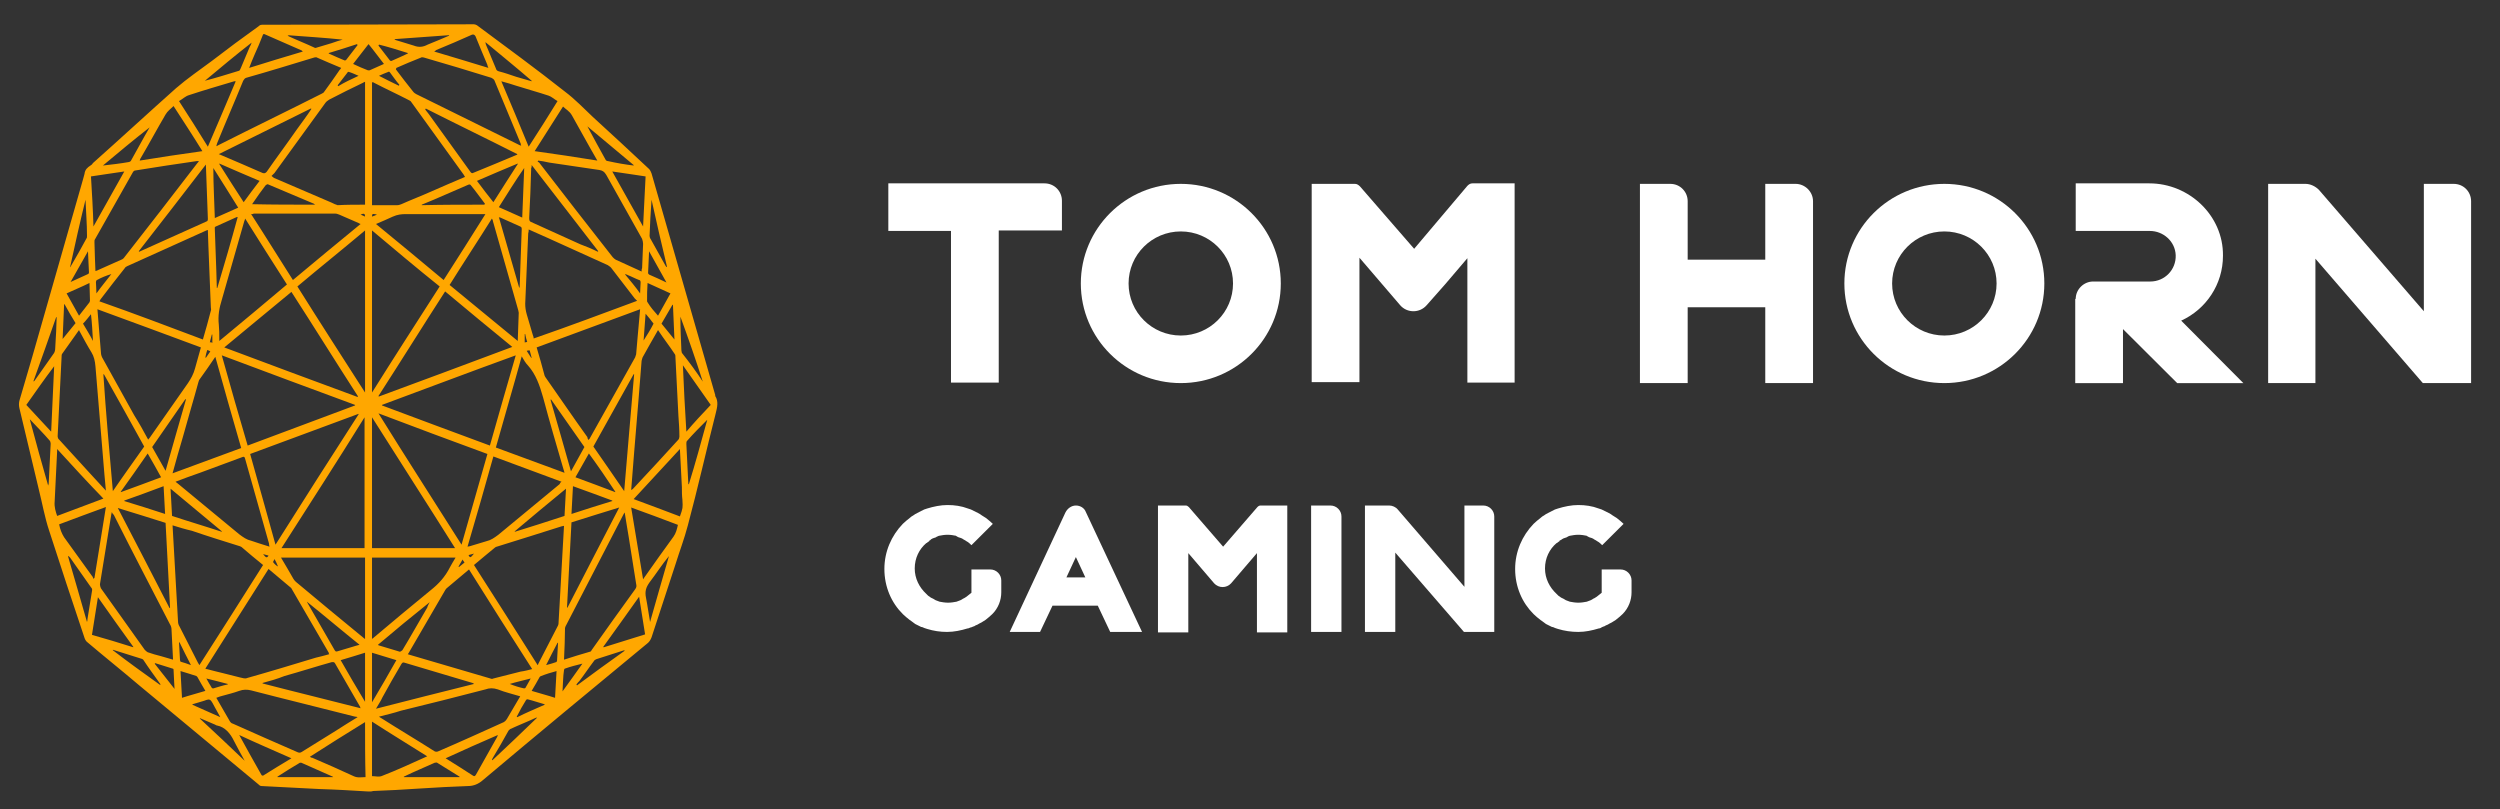<svg width="139" height="45" viewBox="0 0 139 45" fill="none" xmlns="http://www.w3.org/2000/svg">
<rect x="0" y="0" width="139" height="45" fill="#333333" stroke="none"/>
<path d="M20.49 44.007C19.577 43.952 18.665 43.897 17.752 43.87C16.674 43.814 15.623 43.759 14.544 43.704C14.461 43.704 14.406 43.649 14.35 43.594C12.138 41.748 9.925 39.929 7.713 38.083C6.773 37.283 5.805 36.512 4.864 35.713C4.781 35.658 4.726 35.547 4.698 35.465C4.035 33.481 3.371 31.497 2.735 29.512C2.486 28.768 2.348 27.969 2.154 27.198C1.794 25.682 1.435 24.194 1.075 22.678C1.048 22.541 1.048 22.43 1.075 22.293C1.324 21.466 1.546 20.667 1.794 19.84C2.735 16.533 3.675 13.254 4.615 9.975C4.643 9.865 4.671 9.782 4.698 9.672C4.726 9.424 4.864 9.313 5.03 9.203C5.086 9.176 5.141 9.121 5.169 9.065C6.717 7.688 8.238 6.282 9.787 4.904C10.423 4.353 11.115 3.885 11.778 3.389C12.636 2.727 13.493 2.094 14.378 1.46C14.433 1.405 14.489 1.377 14.572 1.377C18.499 1.377 22.426 1.35 26.353 1.35C26.409 1.35 26.464 1.377 26.519 1.405C28.151 2.617 29.81 3.83 31.414 5.097C31.967 5.511 32.465 6.034 32.963 6.503C34.014 7.467 35.065 8.432 36.088 9.396C36.144 9.451 36.199 9.561 36.226 9.644C37.416 13.75 38.577 17.856 39.766 21.962C39.766 21.989 39.766 21.989 39.766 22.017C39.96 22.32 39.877 22.651 39.794 22.982C39.269 25.048 38.798 27.143 38.245 29.209C38.052 29.953 37.775 30.67 37.554 31.386C37.111 32.737 36.669 34.087 36.226 35.437C36.171 35.575 36.116 35.658 36.033 35.74C32.963 38.276 29.893 40.811 26.851 43.373C26.602 43.594 26.326 43.704 26.021 43.704C25.136 43.732 24.224 43.787 23.339 43.842C22.481 43.897 21.596 43.952 20.739 43.98C20.684 44.007 20.601 44.007 20.49 44.007ZM26.353 31.414C27.542 33.26 28.704 35.106 29.893 36.98C29.921 36.953 29.921 36.953 29.921 36.925C30.28 36.209 30.668 35.492 31.027 34.776C31.055 34.721 31.055 34.666 31.055 34.638C31.082 34.307 31.082 34.004 31.11 33.673C31.165 32.681 31.221 31.689 31.276 30.697C31.304 30.229 31.331 29.733 31.359 29.237C31.304 29.237 31.276 29.265 31.221 29.265C30.032 29.65 28.842 30.009 27.625 30.394C27.598 30.394 27.542 30.422 27.515 30.449C27.155 30.753 26.768 31.056 26.353 31.414ZM9.594 29.209C9.621 29.705 9.649 30.174 9.677 30.67C9.759 31.965 9.815 33.26 9.898 34.555C9.898 34.638 9.925 34.748 9.981 34.831C10.313 35.492 10.672 36.181 11.004 36.843C11.032 36.898 11.059 36.925 11.087 36.98C12.276 35.134 13.438 33.288 14.627 31.414C14.212 31.083 13.825 30.753 13.438 30.422C13.41 30.394 13.382 30.394 13.327 30.367C12.442 30.091 11.557 29.816 10.672 29.512C10.313 29.43 9.953 29.32 9.594 29.209ZM8.238 24.442C8.294 24.387 8.321 24.332 8.349 24.304C9.04 23.312 9.759 22.293 10.451 21.301C10.617 21.053 10.755 20.805 10.838 20.502C10.949 20.116 11.059 19.73 11.17 19.317C9.262 18.6 7.353 17.911 5.417 17.195C5.473 18.021 5.556 18.793 5.611 19.592C5.611 19.73 5.666 19.868 5.722 19.95C6.302 20.997 6.883 22.045 7.464 23.092C7.741 23.533 7.989 23.974 8.238 24.442ZM32.714 24.47C32.742 24.415 32.742 24.415 32.769 24.415C33.627 22.899 34.456 21.383 35.314 19.868C35.341 19.813 35.341 19.757 35.369 19.702C35.397 19.372 35.424 19.069 35.452 18.738C35.507 18.242 35.535 17.718 35.59 17.195C33.654 17.911 31.774 18.6 29.838 19.317C30.004 19.868 30.142 20.364 30.28 20.887C30.308 20.942 30.336 20.997 30.363 21.025C31.138 22.127 31.884 23.23 32.659 24.304C32.659 24.359 32.687 24.415 32.714 24.47ZM29.589 37.201C28.4 35.355 27.238 33.508 26.077 31.662C25.662 32.02 25.247 32.351 24.832 32.709C24.804 32.737 24.777 32.764 24.749 32.819C24.085 33.977 23.394 35.134 22.73 36.291C22.703 36.319 22.703 36.346 22.675 36.374C22.703 36.374 22.73 36.402 22.758 36.402C24.251 36.843 25.772 37.283 27.266 37.724C27.321 37.752 27.377 37.752 27.432 37.724C27.93 37.587 28.455 37.476 28.953 37.339C29.174 37.311 29.368 37.256 29.589 37.201ZM18.305 36.374C18.278 36.346 18.278 36.319 18.278 36.291C17.586 35.106 16.922 33.949 16.231 32.764C16.203 32.737 16.203 32.681 16.176 32.681C15.761 32.323 15.346 31.993 14.931 31.634C13.77 33.481 12.58 35.327 11.419 37.173C11.447 37.201 11.474 37.201 11.502 37.201C12.11 37.366 12.746 37.504 13.355 37.669C13.493 37.697 13.631 37.752 13.742 37.697C15.014 37.339 16.286 36.953 17.558 36.567C17.78 36.512 18.029 36.457 18.305 36.374ZM25.855 9.837C25.828 9.782 25.8 9.754 25.772 9.699C24.804 8.349 23.837 7.026 22.869 5.676C22.841 5.621 22.785 5.593 22.73 5.566C22.094 5.235 21.43 4.932 20.794 4.601C20.767 4.574 20.739 4.574 20.684 4.574C20.684 6.861 20.684 9.121 20.684 11.408C20.739 11.408 20.767 11.408 20.822 11.408C21.237 11.408 21.679 11.408 22.094 11.408C22.177 11.408 22.232 11.38 22.315 11.353C22.869 11.105 23.449 10.884 24.002 10.636C24.611 10.361 25.219 10.113 25.855 9.837ZM20.297 11.38C20.297 9.093 20.297 6.833 20.297 4.546C20.241 4.574 20.213 4.574 20.186 4.601C19.55 4.904 18.941 5.208 18.305 5.538C18.222 5.593 18.139 5.648 18.084 5.731C17.144 7.026 16.203 8.321 15.263 9.617C15.208 9.672 15.152 9.727 15.097 9.782C15.18 9.865 15.208 9.865 15.235 9.892C16.314 10.361 17.365 10.802 18.444 11.27C18.554 11.325 18.665 11.38 18.775 11.408C19.273 11.38 19.771 11.38 20.297 11.38ZM35.424 16.726C35.369 16.671 35.341 16.643 35.286 16.588C34.871 16.037 34.429 15.486 34.014 14.935C33.959 14.852 33.876 14.797 33.793 14.742C32.687 14.246 31.552 13.723 30.446 13.226C30.087 13.061 29.755 12.923 29.395 12.758C29.395 12.841 29.395 12.896 29.368 12.979C29.312 14.274 29.257 15.596 29.202 16.892C29.202 17.084 29.229 17.277 29.285 17.47C29.395 17.856 29.506 18.214 29.617 18.6C29.644 18.683 29.672 18.738 29.672 18.82C31.58 18.159 33.489 17.443 35.424 16.726ZM11.281 18.876C11.447 18.325 11.585 17.801 11.723 17.277C11.751 17.222 11.723 17.14 11.723 17.084C11.668 15.927 11.64 14.797 11.585 13.64C11.585 13.364 11.557 13.089 11.557 12.786C11.53 12.786 11.502 12.813 11.474 12.813C10.008 13.475 8.543 14.136 7.077 14.797C7.022 14.825 6.966 14.852 6.939 14.908C6.496 15.459 6.054 16.037 5.611 16.616C5.583 16.643 5.556 16.699 5.528 16.754C7.492 17.443 9.372 18.159 11.281 18.876ZM20.684 23.202C20.684 25.655 20.684 28.052 20.684 30.477C22.232 30.477 23.753 30.477 25.302 30.477C23.781 28.052 22.232 25.655 20.684 23.202ZM15.65 30.477C17.199 30.477 18.748 30.477 20.269 30.477C20.269 28.052 20.269 25.655 20.269 23.202C18.748 25.655 17.199 28.052 15.65 30.477ZM20.684 12.813C20.684 15.817 20.684 18.793 20.684 21.824C21.928 19.84 23.173 17.911 24.445 15.927C23.173 14.908 21.928 13.86 20.684 12.813ZM20.297 21.824C20.297 18.793 20.297 15.817 20.297 12.813C19.052 13.86 17.78 14.88 16.535 15.927C17.78 17.911 19.024 19.84 20.297 21.824ZM25.662 30.284C26.132 28.603 26.63 26.922 27.1 25.241C25.081 24.497 23.062 23.753 21.043 22.982C22.564 25.434 24.113 27.831 25.662 30.284ZM15.318 30.284C16.867 27.831 18.388 25.434 19.937 23.037V23.009C17.918 23.753 15.927 24.497 13.908 25.241C14.378 26.922 14.848 28.576 15.318 30.284ZM12.47 19.317C14.959 20.253 17.42 21.163 19.882 22.072C19.882 22.072 19.882 22.045 19.909 22.045C18.665 20.116 17.448 18.159 16.203 16.23C14.959 17.25 13.742 18.269 12.47 19.317ZM24.749 16.203C23.505 18.132 22.288 20.088 21.043 22.017C21.043 22.017 21.043 22.045 21.071 22.045C23.532 21.135 25.994 20.226 28.483 19.289C27.238 18.269 25.994 17.25 24.749 16.203ZM19.743 22.541V22.513C17.282 21.604 14.821 20.694 12.332 19.757C12.802 21.438 13.272 23.092 13.77 24.773C15.761 24.029 17.752 23.285 19.743 22.541ZM21.237 22.513V22.541C23.228 23.285 25.219 24.029 27.238 24.773C27.708 23.119 28.178 21.466 28.676 19.757C26.16 20.667 23.698 21.604 21.237 22.513ZM36.586 18.352C36.282 18.876 36.005 19.372 35.729 19.868C35.701 19.923 35.701 19.978 35.673 20.061C35.618 20.75 35.563 21.466 35.507 22.155C35.424 23.147 35.341 24.166 35.258 25.159C35.203 25.848 35.148 26.536 35.093 27.253C35.12 27.225 35.148 27.198 35.175 27.198C36.033 26.288 36.89 25.351 37.72 24.442C37.748 24.415 37.775 24.332 37.775 24.277C37.775 23.891 37.748 23.505 37.72 23.119C37.665 22.045 37.609 20.942 37.554 19.868C37.554 19.813 37.554 19.73 37.526 19.702C37.222 19.234 36.89 18.82 36.586 18.352ZM5.888 27.28C5.86 26.95 5.832 26.647 5.805 26.371C5.639 24.359 5.473 22.375 5.307 20.364C5.279 20.061 5.224 19.813 5.086 19.592C4.864 19.234 4.643 18.82 4.449 18.462C4.422 18.435 4.422 18.407 4.394 18.352C4.09 18.793 3.758 19.234 3.454 19.675C3.426 19.702 3.426 19.785 3.426 19.813C3.343 21.301 3.288 22.761 3.205 24.249C3.205 24.304 3.233 24.415 3.288 24.442C3.841 25.048 4.422 25.682 4.975 26.288C5.279 26.619 5.583 26.95 5.888 27.28ZM31.359 36.677C31.857 36.512 32.327 36.374 32.797 36.236C32.852 36.236 32.88 36.181 32.908 36.126C33.71 34.996 34.512 33.866 35.314 32.764C35.397 32.654 35.397 32.571 35.369 32.461C35.231 31.607 35.093 30.725 34.954 29.843C34.871 29.402 34.816 28.961 34.733 28.493C34.705 28.52 34.705 28.548 34.678 28.576C33.599 30.642 32.548 32.709 31.47 34.776C31.442 34.803 31.442 34.858 31.414 34.914C31.414 35.465 31.387 36.043 31.359 36.677ZM6.219 28.465C6.219 28.52 6.192 28.548 6.192 28.576C5.971 29.871 5.777 31.194 5.556 32.489C5.556 32.544 5.583 32.654 5.611 32.709C6.413 33.839 7.215 34.969 8.045 36.126C8.1 36.181 8.155 36.236 8.211 36.264C8.46 36.346 8.709 36.429 8.957 36.484C9.179 36.539 9.4 36.622 9.621 36.677C9.594 36.099 9.566 35.575 9.538 35.024C9.538 34.914 9.511 34.803 9.455 34.721C8.404 32.681 7.353 30.67 6.33 28.631C6.275 28.576 6.247 28.548 6.219 28.465ZM29.921 8.928C29.921 8.955 29.893 8.955 29.893 8.983C29.921 9.01 29.948 9.01 29.976 9.038C31.331 10.802 32.687 12.538 34.069 14.301C34.125 14.356 34.18 14.412 34.235 14.439C34.678 14.632 35.12 14.852 35.563 15.045C35.59 15.073 35.646 15.073 35.673 15.1C35.673 15.018 35.673 14.963 35.701 14.908C35.729 14.467 35.729 13.998 35.756 13.557C35.756 13.475 35.729 13.364 35.701 13.282C35.037 12.097 34.373 10.912 33.71 9.727C33.599 9.534 33.489 9.479 33.322 9.451C32.382 9.313 31.47 9.176 30.529 9.038C30.308 8.983 30.114 8.955 29.921 8.928ZM5.307 15.073C5.362 15.045 5.417 15.045 5.445 15.018C5.888 14.825 6.302 14.632 6.745 14.439C6.828 14.412 6.883 14.356 6.939 14.274C8.294 12.538 9.649 10.802 10.976 9.065C11.004 9.038 11.032 9.01 11.059 8.955C11.004 8.955 10.976 8.955 10.949 8.955C9.815 9.121 8.681 9.286 7.519 9.479C7.464 9.479 7.409 9.534 7.381 9.589C6.69 10.829 5.971 12.069 5.279 13.309C5.252 13.337 5.252 13.392 5.252 13.475C5.252 13.778 5.279 14.081 5.279 14.384C5.279 14.604 5.307 14.825 5.307 15.073ZM22.039 3.775C22.039 3.802 22.011 3.83 22.011 3.857C22.315 4.271 22.647 4.684 22.951 5.07C23.007 5.152 23.09 5.208 23.145 5.235C25.053 6.172 26.934 7.109 28.842 8.046C28.87 8.073 28.925 8.073 28.98 8.101C28.953 8.046 28.953 8.018 28.953 7.991C28.455 6.806 27.985 5.648 27.487 4.464C27.459 4.408 27.377 4.353 27.321 4.326C26.077 3.94 24.804 3.554 23.56 3.196C23.505 3.196 23.449 3.168 23.422 3.196C22.924 3.389 22.481 3.582 22.039 3.775ZM12.027 8.129C12.083 8.101 12.11 8.101 12.138 8.073C14.046 7.109 15.982 6.172 17.89 5.208C17.946 5.18 18.001 5.152 18.029 5.097C18.305 4.712 18.61 4.298 18.886 3.885C18.914 3.857 18.941 3.83 18.969 3.775C18.499 3.582 18.056 3.389 17.614 3.196C17.586 3.168 17.531 3.196 17.476 3.196C16.203 3.582 14.959 3.967 13.687 4.326C13.604 4.353 13.576 4.408 13.521 4.491C13.051 5.648 12.553 6.778 12.083 7.936C12.055 7.991 12.055 8.046 12.027 8.129ZM21.071 39.846C21.126 39.874 21.126 39.901 21.154 39.901C22.149 40.535 23.173 41.141 24.168 41.775C24.224 41.803 24.307 41.803 24.362 41.775C25.579 41.252 26.796 40.7 28.013 40.149C28.068 40.122 28.123 40.067 28.178 39.984C28.4 39.598 28.621 39.24 28.842 38.854C28.87 38.799 28.898 38.772 28.925 38.716C28.483 38.579 28.096 38.496 27.681 38.331C27.432 38.248 27.21 38.248 26.989 38.331C25.413 38.744 23.864 39.13 22.288 39.516C21.873 39.653 21.486 39.736 21.071 39.846ZM19.882 39.874C19.826 39.846 19.799 39.846 19.743 39.846C17.807 39.35 15.871 38.882 13.963 38.386C13.742 38.331 13.521 38.331 13.3 38.413C12.995 38.523 12.663 38.606 12.359 38.689C12.248 38.716 12.166 38.744 12.027 38.799C12.276 39.24 12.525 39.653 12.774 40.094C12.802 40.149 12.885 40.232 12.94 40.232C14.157 40.783 15.374 41.307 16.563 41.83C16.646 41.858 16.701 41.858 16.784 41.803C17.42 41.417 18.056 41.004 18.692 40.618C19.08 40.37 19.467 40.122 19.882 39.874ZM13.631 12.152C13.604 12.235 13.604 12.262 13.576 12.317C13.161 13.778 12.746 15.238 12.332 16.671C12.193 17.112 12.11 17.553 12.166 18.049C12.193 18.325 12.193 18.573 12.193 18.848C12.193 18.876 12.193 18.903 12.193 18.958C13.465 17.911 14.71 16.864 15.954 15.817C15.18 14.604 14.406 13.392 13.631 12.152ZM28.787 18.958C28.815 18.407 28.815 17.884 28.842 17.388C28.842 17.332 28.815 17.305 28.815 17.25C28.344 15.596 27.874 13.943 27.404 12.29C27.404 12.235 27.377 12.207 27.349 12.152C26.574 13.392 25.772 14.604 24.998 15.844C26.243 16.864 27.515 17.911 28.787 18.958ZM27.57 24.883C28.842 25.351 30.114 25.82 31.387 26.288C31.359 26.206 31.359 26.151 31.331 26.096C30.944 24.773 30.557 23.45 30.197 22.1C30.004 21.411 29.783 20.805 29.368 20.336C29.229 20.198 29.119 20.006 29.008 19.813C28.538 21.521 28.04 23.202 27.57 24.883ZM9.594 26.316C10.866 25.848 12.138 25.379 13.41 24.91C12.912 23.202 12.442 21.521 11.972 19.84C11.668 20.281 11.391 20.694 11.087 21.108C11.059 21.135 11.059 21.19 11.032 21.245C10.755 22.265 10.451 23.257 10.174 24.277C9.981 24.938 9.787 25.599 9.594 26.316ZM31.221 26.784C29.948 26.316 28.704 25.848 27.432 25.379C26.962 27.06 26.491 28.713 25.994 30.394C26.049 30.394 26.077 30.367 26.132 30.367C26.436 30.284 26.74 30.174 27.045 30.091C27.294 30.036 27.487 29.898 27.708 29.733C28.842 28.796 29.976 27.859 31.11 26.922C31.138 26.867 31.165 26.812 31.221 26.784ZM9.759 26.784C9.815 26.84 9.87 26.867 9.898 26.895C11.032 27.831 12.166 28.768 13.3 29.705C13.521 29.871 13.714 30.009 13.963 30.064C14.129 30.119 14.295 30.174 14.461 30.229C14.627 30.284 14.793 30.339 14.986 30.394C14.959 30.312 14.959 30.284 14.959 30.229C14.516 28.658 14.074 27.087 13.631 25.517C13.604 25.407 13.576 25.379 13.493 25.407C12.691 25.71 11.917 25.985 11.115 26.288C10.617 26.454 10.202 26.619 9.759 26.784ZM20.684 31.001C20.684 32.516 20.684 34.004 20.684 35.52C20.739 35.492 20.767 35.465 20.794 35.437C21.845 34.555 22.924 33.646 23.975 32.792C24.39 32.461 24.749 32.075 25.026 31.524C25.109 31.359 25.219 31.194 25.33 31.001C23.781 31.001 22.232 31.001 20.684 31.001ZM15.623 31.001C15.871 31.414 16.093 31.8 16.314 32.185C16.342 32.241 16.397 32.296 16.452 32.351C17.697 33.398 18.941 34.418 20.213 35.465C20.241 35.492 20.269 35.52 20.297 35.52C20.297 34.004 20.297 32.516 20.297 31.001C18.748 31.001 17.199 31.001 15.623 31.001ZM24.666 15.569C25.441 14.356 26.215 13.144 26.989 11.904C26.906 11.904 26.851 11.904 26.823 11.904C25.413 11.904 23.975 11.904 22.564 11.904C22.315 11.904 22.094 11.931 21.845 12.042C21.541 12.179 21.237 12.317 20.905 12.455C22.177 13.502 23.422 14.522 24.666 15.569ZM13.963 11.904C14.765 13.144 15.512 14.356 16.286 15.569C17.531 14.522 18.775 13.502 20.048 12.455C19.992 12.427 19.965 12.427 19.937 12.4C19.577 12.235 19.218 12.097 18.858 11.931C18.775 11.904 18.72 11.876 18.637 11.876C17.144 11.876 15.623 11.876 14.101 11.876C14.074 11.904 14.046 11.904 13.963 11.904ZM34.705 27.308C34.899 25.103 35.065 22.954 35.258 20.805H35.231C34.484 22.155 33.737 23.478 32.991 24.828C33.544 25.627 34.125 26.454 34.705 27.308ZM6.275 27.308C6.856 26.454 7.436 25.655 8.017 24.828C7.27 23.478 6.524 22.127 5.777 20.805C5.777 20.805 5.749 20.805 5.749 20.832C5.888 22.954 6.081 25.103 6.275 27.308ZM6.551 28.245C7.519 30.119 8.487 31.965 9.428 33.811C9.428 33.811 9.455 33.811 9.455 33.784C9.372 32.213 9.289 30.642 9.206 29.072C8.321 28.796 7.464 28.52 6.551 28.245ZM31.525 33.784H31.552C32.493 31.938 33.461 30.091 34.429 28.217C33.516 28.493 32.659 28.768 31.774 29.044C31.691 30.642 31.608 32.213 31.525 33.784ZM11.447 9.148C10.202 10.774 8.957 12.372 7.713 13.971C7.741 13.998 7.768 13.998 7.796 13.971C9.013 13.419 10.257 12.868 11.474 12.317C11.557 12.29 11.557 12.235 11.557 12.152C11.53 11.408 11.502 10.636 11.474 9.892C11.474 9.644 11.447 9.396 11.447 9.148ZM33.24 13.998C33.24 13.998 33.24 13.971 33.267 13.971C32.023 12.372 30.806 10.774 29.561 9.176C29.561 9.258 29.561 9.313 29.534 9.341C29.506 10.278 29.478 11.187 29.423 12.124C29.423 12.262 29.451 12.317 29.534 12.345C30.446 12.758 31.359 13.171 32.272 13.585C32.576 13.695 32.908 13.833 33.24 13.998ZM17.31 6.062C17.31 6.062 17.31 6.034 17.282 6.034C15.595 6.861 13.908 7.715 12.166 8.569C12.995 8.928 13.797 9.258 14.599 9.617C14.682 9.644 14.738 9.644 14.821 9.561C15.374 8.762 15.954 7.991 16.508 7.192C16.784 6.806 17.061 6.448 17.31 6.062ZM28.759 8.597V8.569C27.072 7.715 25.358 6.888 23.671 6.034C23.671 6.062 23.643 6.062 23.643 6.089C23.698 6.172 23.781 6.255 23.837 6.337C24.611 7.412 25.385 8.487 26.16 9.561C26.187 9.617 26.27 9.644 26.298 9.617C27.128 9.286 27.957 8.928 28.759 8.597ZM20.905 39.405C22.758 38.937 24.555 38.468 26.353 38.028C26.326 38 26.298 37.972 26.27 37.972C24.998 37.587 23.753 37.228 22.481 36.843C22.398 36.815 22.371 36.843 22.315 36.925C21.956 37.532 21.596 38.165 21.264 38.772C21.181 38.964 21.043 39.157 20.905 39.405ZM14.599 37.972V38C16.397 38.468 18.222 38.909 20.048 39.378C20.02 39.323 20.02 39.295 20.02 39.295C19.55 38.496 19.107 37.697 18.637 36.898C18.582 36.788 18.526 36.815 18.444 36.815C17.558 37.063 16.701 37.339 15.816 37.587C15.401 37.752 15.014 37.862 14.599 37.972ZM13.106 4.519C13.078 4.519 13.051 4.519 13.023 4.519C12.193 4.767 11.336 5.015 10.506 5.29C10.313 5.345 10.147 5.511 9.953 5.621C10.506 6.475 11.032 7.302 11.557 8.156C12.083 6.944 12.58 5.759 13.106 4.519ZM27.874 4.519C28.4 5.759 28.898 6.944 29.395 8.156C29.948 7.302 30.474 6.475 30.999 5.621C30.806 5.511 30.668 5.373 30.502 5.318C29.921 5.125 29.312 4.96 28.704 4.767C28.455 4.684 28.178 4.601 27.874 4.519ZM35.093 28.217C35.314 29.54 35.535 30.863 35.756 32.213C35.812 32.13 35.839 32.075 35.867 32.048C36.392 31.304 36.918 30.56 37.443 29.843C37.582 29.65 37.637 29.43 37.692 29.182C36.807 28.851 35.95 28.52 35.093 28.217ZM5.196 32.185C5.224 32.158 5.224 32.158 5.252 32.13C5.473 30.835 5.666 29.512 5.888 28.19C5.003 28.52 4.145 28.824 3.288 29.154C3.343 29.43 3.426 29.65 3.564 29.871C4.09 30.587 4.588 31.304 5.113 32.02C5.169 32.075 5.169 32.13 5.196 32.185ZM37.803 24.966C36.946 25.903 36.088 26.812 35.231 27.749C36.116 28.08 36.946 28.383 37.803 28.713C37.969 28.245 37.969 28.245 37.941 27.776C37.913 27.556 37.913 27.308 37.913 27.087C37.886 26.371 37.831 25.682 37.803 24.966ZM3.177 24.966C3.177 25.021 3.177 25.048 3.177 25.076C3.122 26.013 3.094 26.95 3.039 27.887C3.011 28.19 3.094 28.438 3.177 28.686C4.035 28.355 4.892 28.052 5.749 27.721C4.864 26.812 4.035 25.903 3.177 24.966ZM33.212 8.928C32.714 8.073 32.272 7.247 31.802 6.42C31.663 6.172 31.47 6.089 31.304 5.924C30.778 6.751 30.253 7.577 29.727 8.404C30.889 8.569 32.05 8.735 33.212 8.928ZM11.253 8.404C10.727 7.55 10.202 6.751 9.649 5.896C9.483 6.062 9.317 6.172 9.206 6.365C8.736 7.164 8.294 7.991 7.824 8.79C7.796 8.817 7.796 8.845 7.768 8.928C8.93 8.735 10.091 8.569 11.253 8.404ZM23.753 42.051C22.703 41.389 21.707 40.783 20.684 40.122C20.684 41.141 20.684 42.161 20.684 43.153C20.877 43.153 21.043 43.208 21.209 43.153C22.067 42.822 22.896 42.437 23.753 42.051ZM20.297 40.149C19.273 40.783 18.25 41.417 17.227 42.078C17.282 42.106 17.31 42.133 17.365 42.133C18.139 42.464 18.886 42.795 19.66 43.153C19.882 43.263 20.103 43.208 20.324 43.208C20.297 42.189 20.297 41.169 20.297 40.149ZM39.517 22.513C38.992 21.769 38.494 21.053 37.969 20.309C38.024 21.549 38.079 22.761 38.162 24.001C38.605 23.478 39.047 23.009 39.517 22.513ZM3.011 20.364C2.486 21.053 1.988 21.769 1.463 22.513C1.933 23.009 2.375 23.505 2.845 24.001C2.901 22.761 2.956 21.549 3.011 20.364ZM5.196 12.593C5.777 11.573 6.33 10.553 6.911 9.534C6.275 9.617 5.666 9.727 5.058 9.809C5.113 10.746 5.169 11.628 5.196 12.593ZM35.895 9.809C35.286 9.727 34.678 9.617 34.042 9.534C34.622 10.553 35.175 11.573 35.756 12.593C35.812 11.628 35.839 10.746 35.895 9.809ZM7.409 35.988V35.961C6.745 35.051 6.109 34.142 5.445 33.205C5.334 33.922 5.224 34.583 5.113 35.299C5.888 35.52 6.634 35.74 7.409 35.988ZM33.544 35.961C33.544 35.961 33.544 35.988 33.572 35.988C34.346 35.74 35.093 35.52 35.867 35.272C35.756 34.583 35.646 33.894 35.535 33.178C34.844 34.142 34.208 35.051 33.544 35.961ZM24.777 42.161C25.302 42.492 25.8 42.795 26.298 43.126C26.381 43.181 26.409 43.153 26.464 43.07C26.851 42.382 27.238 41.693 27.625 41.004C27.653 40.976 27.653 40.921 27.681 40.866C26.713 41.279 25.745 41.72 24.777 42.161ZM16.203 42.161C15.208 41.72 14.24 41.307 13.3 40.866C13.714 41.637 14.129 42.354 14.544 43.098C14.572 43.126 14.599 43.126 14.627 43.126C15.152 42.795 15.65 42.492 16.203 42.161ZM16.84 2.865C16.812 2.838 16.784 2.838 16.784 2.81C16.093 2.507 15.401 2.204 14.71 1.901C14.655 1.873 14.627 1.901 14.599 1.983C14.461 2.342 14.323 2.672 14.157 3.031C14.046 3.279 13.963 3.499 13.853 3.775C14.821 3.471 15.816 3.168 16.84 2.865ZM24.141 2.865C25.164 3.168 26.16 3.471 27.155 3.775C27.128 3.692 27.1 3.664 27.1 3.609C26.879 3.086 26.657 2.562 26.436 2.011C26.381 1.928 26.326 1.901 26.243 1.928C25.579 2.231 24.915 2.507 24.251 2.783C24.224 2.81 24.196 2.838 24.141 2.865ZM8.46 24.855C8.709 25.296 8.957 25.737 9.206 26.178C9.594 24.828 9.953 23.533 10.34 22.21C10.34 22.21 10.313 22.21 10.313 22.182C9.704 23.064 9.096 23.946 8.46 24.855ZM32.493 24.855C31.884 23.974 31.248 23.092 30.64 22.21C30.64 22.21 30.612 22.21 30.612 22.238C30.999 23.56 31.359 24.855 31.746 26.206C32.023 25.71 32.244 25.296 32.493 24.855ZM13.216 12.069C13.189 12.069 13.189 12.069 13.161 12.069C12.774 12.235 12.387 12.427 12 12.593C11.917 12.62 11.944 12.675 11.944 12.758C11.972 13.53 12 14.274 12.027 15.045C12.027 15.376 12.055 15.679 12.055 16.01H12.083C12.47 14.715 12.857 13.392 13.216 12.069ZM28.87 16.01C28.898 15.955 28.898 15.899 28.898 15.844C28.925 14.797 28.98 13.778 29.008 12.73C29.008 12.648 28.98 12.62 28.925 12.593C28.566 12.427 28.178 12.262 27.819 12.097C27.791 12.097 27.764 12.097 27.736 12.069C28.123 13.392 28.483 14.687 28.87 16.01ZM17.061 33.453C17.088 33.508 17.088 33.508 17.088 33.508C17.586 34.39 18.112 35.272 18.61 36.154C18.665 36.236 18.692 36.236 18.775 36.209C19.052 36.126 19.328 36.043 19.605 35.961C19.716 35.933 19.854 35.878 19.992 35.85C18.997 35.051 18.056 34.252 17.061 33.453ZM23.892 33.481C22.924 34.252 21.956 35.051 21.015 35.85C21.043 35.878 21.043 35.878 21.043 35.878C21.43 35.988 21.845 36.126 22.232 36.236C22.26 36.236 22.343 36.181 22.371 36.154C22.841 35.382 23.283 34.583 23.753 33.784C23.781 33.673 23.837 33.591 23.892 33.481ZM9.566 28.686C10.479 28.989 11.419 29.265 12.332 29.568V29.54C11.391 28.768 10.451 27.969 9.483 27.17C9.511 27.694 9.538 28.19 9.566 28.686ZM31.47 27.17C30.502 27.969 29.561 28.741 28.621 29.54V29.568C29.534 29.292 30.446 28.989 31.387 28.686C31.414 28.19 31.442 27.694 31.47 27.17ZM17.531 11.38C17.476 11.353 17.476 11.353 17.448 11.325C16.591 10.967 15.761 10.609 14.903 10.25C14.876 10.223 14.793 10.278 14.765 10.306C14.516 10.636 14.295 10.939 14.074 11.27C14.046 11.298 14.046 11.325 14.018 11.353C15.18 11.38 16.342 11.38 17.531 11.38ZM26.934 11.38C26.934 11.353 26.962 11.353 26.962 11.325C26.685 10.967 26.436 10.609 26.16 10.278C26.132 10.25 26.077 10.25 26.021 10.278C25.385 10.553 24.749 10.829 24.113 11.105C23.892 11.187 23.671 11.298 23.449 11.38V11.408C24.639 11.38 25.772 11.38 26.934 11.38ZM29.146 9.341C28.649 10.057 28.206 10.774 27.736 11.518C28.178 11.711 28.593 11.904 29.036 12.097C29.064 11.16 29.119 10.25 29.146 9.341ZM11.861 9.341C11.834 9.341 11.834 9.341 11.861 9.341C11.861 10.278 11.917 11.187 11.944 12.124C12.387 11.931 12.802 11.739 13.244 11.546C12.774 10.774 12.304 10.057 11.861 9.341ZM20.684 39.047C21.154 38.248 21.596 37.504 22.039 36.705C21.569 36.567 21.126 36.429 20.684 36.291C20.684 37.201 20.684 38.11 20.684 39.047ZM20.297 39.02C20.297 38.083 20.297 37.201 20.297 36.291C19.854 36.429 19.412 36.567 18.941 36.705C19.384 37.476 19.826 38.248 20.297 39.02ZM14.433 10.057C13.659 9.727 12.94 9.424 12.193 9.093V9.121C12.636 9.837 13.106 10.553 13.548 11.242C13.853 10.829 14.129 10.443 14.433 10.057ZM26.519 10.057C26.823 10.471 27.128 10.857 27.432 11.242C27.874 10.553 28.317 9.837 28.787 9.121V9.093C28.04 9.396 27.294 9.727 26.519 10.057ZM32.742 25.214C32.493 25.655 32.244 26.096 31.995 26.536C32.742 26.812 33.489 27.087 34.208 27.363V27.335C33.737 26.619 33.267 25.93 32.742 25.214ZM8.957 26.536C8.709 26.068 8.46 25.655 8.211 25.214C7.713 25.93 7.215 26.647 6.717 27.335V27.363C7.492 27.087 8.211 26.812 8.957 26.536ZM34.042 27.859V27.831C33.322 27.556 32.603 27.308 31.857 27.032C31.829 27.556 31.802 28.052 31.774 28.576C32.548 28.328 33.295 28.08 34.042 27.859ZM9.179 28.576C9.151 28.052 9.123 27.556 9.096 27.032C8.349 27.308 7.63 27.584 6.911 27.831V27.859C7.658 28.08 8.404 28.328 9.179 28.576ZM39.324 23.34C38.937 23.726 38.55 24.111 38.19 24.525C38.162 24.552 38.162 24.635 38.162 24.69C38.19 25.269 38.218 25.848 38.245 26.399C38.245 26.564 38.273 26.757 38.273 26.922H38.301C38.66 25.765 38.992 24.552 39.324 23.34ZM2.679 27.005C2.679 26.95 2.707 26.922 2.707 26.895C2.735 26.151 2.79 25.407 2.818 24.663C2.818 24.607 2.79 24.525 2.762 24.497C2.431 24.111 2.071 23.753 1.712 23.367C1.712 23.367 1.684 23.34 1.656 23.312C1.988 24.552 2.32 25.765 2.679 27.005ZM37.194 30.918C37.167 30.918 37.167 30.918 37.194 30.918C36.807 31.386 36.475 31.91 36.116 32.378C35.922 32.654 35.839 32.874 35.922 33.26C36.005 33.673 36.06 34.114 36.144 34.583C36.503 33.343 36.835 32.13 37.194 30.918ZM4.837 34.583C4.864 34.5 4.864 34.473 4.864 34.418C4.947 33.894 5.03 33.398 5.113 32.874C5.141 32.764 5.113 32.709 5.058 32.654C4.671 32.103 4.284 31.552 3.896 31.001C3.869 30.973 3.841 30.945 3.813 30.918C3.813 30.918 3.786 30.918 3.786 30.945C4.145 32.158 4.477 33.343 4.837 34.583ZM13.991 2.369C13.991 2.342 13.991 2.342 13.991 2.369C13.106 3.058 12.248 3.775 11.391 4.491C12.027 4.326 12.636 4.133 13.272 3.94C13.327 3.94 13.355 3.857 13.382 3.802C13.548 3.416 13.714 3.003 13.88 2.617C13.936 2.535 13.963 2.452 13.991 2.369ZM26.989 2.342C26.989 2.397 27.017 2.452 27.017 2.479C27.21 2.92 27.377 3.361 27.57 3.802C27.598 3.912 27.653 3.94 27.736 3.967C28.068 4.05 28.372 4.16 28.704 4.271C28.98 4.353 29.285 4.436 29.561 4.519V4.491C28.732 3.775 27.847 3.058 26.989 2.342ZM35.231 9.203V9.176C34.373 8.459 33.516 7.743 32.659 7.026C32.991 7.66 33.35 8.294 33.682 8.9C33.71 8.928 33.737 8.955 33.793 8.955C34.291 9.065 34.761 9.148 35.231 9.203ZM8.321 7.081C7.436 7.77 6.579 8.487 5.722 9.203C6.219 9.148 6.69 9.093 7.16 9.01C7.187 9.01 7.243 8.983 7.27 8.955C7.63 8.321 7.962 7.688 8.321 7.081ZM3.703 16.313C3.952 16.754 4.173 17.167 4.394 17.553C4.588 17.305 4.781 17.057 4.975 16.809C4.975 16.781 5.003 16.754 5.003 16.726C5.003 16.395 4.975 16.065 4.975 15.734C4.532 15.955 4.118 16.12 3.703 16.313ZM36.586 17.553C36.807 17.167 37.029 16.754 37.277 16.313C36.835 16.12 36.448 15.927 36.005 15.734C35.977 16.092 35.977 16.395 35.977 16.726C35.977 16.754 35.977 16.781 36.005 16.809C36.171 17.084 36.365 17.305 36.586 17.553ZM21.347 3.554C21.043 3.168 20.767 2.783 20.49 2.452C20.213 2.81 19.937 3.168 19.633 3.554C19.909 3.692 20.186 3.802 20.462 3.912C20.49 3.912 20.518 3.912 20.545 3.912C20.794 3.802 21.043 3.692 21.347 3.554ZM30.944 37.311C30.64 37.394 30.363 37.476 30.087 37.587C30.059 37.587 30.032 37.614 30.004 37.642C29.866 37.89 29.727 38.138 29.561 38.413C30.004 38.551 30.446 38.661 30.861 38.799C30.889 38.303 30.916 37.807 30.944 37.311ZM11.419 38.413C11.253 38.138 11.115 37.89 10.976 37.642C10.949 37.614 10.921 37.587 10.921 37.587C10.645 37.504 10.34 37.394 10.036 37.311C10.064 37.807 10.091 38.303 10.119 38.799C10.534 38.661 10.976 38.551 11.419 38.413ZM15.429 43.181V43.208C16.452 43.208 17.476 43.208 18.526 43.208C18.499 43.181 18.499 43.181 18.499 43.181C17.918 42.933 17.337 42.657 16.756 42.409C16.729 42.409 16.701 42.409 16.674 42.409C16.259 42.657 15.844 42.905 15.429 43.181ZM25.551 43.208V43.181C25.136 42.933 24.721 42.657 24.307 42.409C24.279 42.382 24.224 42.409 24.168 42.409C23.753 42.602 23.339 42.767 22.924 42.96C22.758 43.043 22.62 43.098 22.454 43.181V43.208C23.477 43.208 24.528 43.208 25.551 43.208ZM1.85 21.218C1.877 21.19 1.877 21.19 1.905 21.19C2.265 20.667 2.652 20.143 3.011 19.62C3.039 19.564 3.067 19.482 3.067 19.427C3.094 19.096 3.094 18.765 3.122 18.435C3.122 18.159 3.15 17.911 3.15 17.636H3.122C2.707 18.82 2.292 20.006 1.85 21.218ZM39.075 21.218C39.103 21.19 39.103 21.19 39.075 21.218C38.688 20.006 38.273 18.82 37.831 17.608C37.831 18.242 37.858 18.876 37.886 19.482C37.886 19.537 37.913 19.592 37.913 19.62C38.328 20.143 38.715 20.667 39.075 21.218ZM36.226 11.105C36.171 11.794 36.144 12.455 36.116 13.116C36.116 13.171 36.144 13.254 36.171 13.282C36.448 13.778 36.724 14.274 37.001 14.77C37.029 14.797 37.029 14.825 37.056 14.852C37.056 14.852 37.056 14.852 37.084 14.825C36.78 13.585 36.503 12.345 36.226 11.105ZM4.754 11.105C4.449 12.345 4.173 13.585 3.896 14.852C3.924 14.852 3.924 14.852 3.924 14.825C4.228 14.301 4.532 13.778 4.809 13.254C4.837 13.226 4.837 13.171 4.837 13.116C4.837 12.455 4.781 11.766 4.754 11.105ZM29.866 39.901C29.838 39.901 29.81 39.901 29.81 39.901C29.34 40.122 28.842 40.315 28.372 40.535C28.344 40.563 28.289 40.59 28.262 40.645C27.985 41.141 27.708 41.637 27.404 42.133C27.377 42.161 27.377 42.216 27.349 42.244C27.349 42.244 27.349 42.244 27.377 42.271C28.206 41.5 29.036 40.7 29.866 39.901ZM13.604 42.299C13.604 42.271 13.604 42.271 13.604 42.299C13.41 41.941 13.216 41.61 13.023 41.224C12.802 40.756 12.497 40.425 12.083 40.342C12.027 40.342 11.972 40.287 11.889 40.26C11.64 40.149 11.364 40.039 11.115 39.929V39.956C11.944 40.728 12.774 41.5 13.604 42.299ZM34.733 36.181C34.705 36.154 34.733 36.154 34.733 36.181C34.705 36.154 34.705 36.154 34.705 36.154C34.18 36.319 33.682 36.484 33.157 36.65C33.101 36.677 33.046 36.705 33.018 36.76C32.742 37.118 32.493 37.504 32.216 37.862C32.161 37.917 32.106 37.972 32.05 38.055C32.05 38.083 32.078 38.083 32.078 38.11C32.963 37.449 33.848 36.815 34.733 36.181ZM8.902 38.083C8.902 38.083 8.902 38.055 8.93 38.055C8.598 37.587 8.266 37.146 7.962 36.677C7.934 36.65 7.879 36.622 7.851 36.622C7.492 36.512 7.16 36.402 6.8 36.291C6.634 36.236 6.441 36.181 6.275 36.126V36.154C7.132 36.815 8.017 37.449 8.902 38.083ZM24.97 1.983V1.956C23.947 2.039 22.951 2.094 21.928 2.176C21.956 2.204 21.983 2.231 22.011 2.231C22.343 2.342 22.675 2.424 23.007 2.535C23.283 2.645 23.532 2.617 23.781 2.479C24.196 2.314 24.583 2.149 24.97 1.983ZM19.052 2.204C18.029 2.094 17.033 2.039 15.982 1.956C16.037 1.983 16.037 1.983 16.037 2.011C16.508 2.231 17.005 2.424 17.476 2.645C17.503 2.672 17.558 2.672 17.614 2.645C17.89 2.562 18.167 2.479 18.444 2.397C18.665 2.314 18.858 2.259 19.052 2.204ZM36.78 17.994C37.029 18.297 37.277 18.6 37.499 18.876C37.471 18.269 37.443 17.608 37.416 16.947H37.388C37.194 17.277 37.001 17.608 36.78 17.994ZM3.592 16.919H3.564C3.537 17.581 3.509 18.242 3.482 18.848C3.703 18.573 3.952 18.269 4.201 17.966C3.979 17.608 3.786 17.277 3.592 16.919ZM36.088 13.971C36.06 14.412 36.06 14.797 36.033 15.183C36.033 15.211 36.06 15.238 36.088 15.266C36.392 15.403 36.724 15.541 37.056 15.707C36.724 15.1 36.42 14.577 36.088 13.971ZM4.892 13.971C4.56 14.549 4.256 15.1 3.924 15.679C4.284 15.514 4.588 15.376 4.892 15.238C4.92 15.238 4.947 15.183 4.947 15.155C4.92 14.797 4.92 14.412 4.892 13.971ZM31.276 38.441C31.663 37.917 32.023 37.394 32.382 36.898C32.05 36.98 31.718 37.063 31.414 37.173C31.387 37.173 31.359 37.228 31.359 37.256C31.304 37.614 31.304 38 31.276 38.441ZM9.704 38.303C9.677 38 9.677 37.614 9.649 37.228C9.649 37.201 9.621 37.173 9.594 37.173C9.262 37.063 8.957 36.98 8.626 36.87C8.626 36.87 8.626 36.898 8.598 36.898C8.957 37.366 9.345 37.835 9.704 38.303ZM30.28 39.185V39.157C29.976 39.075 29.672 38.964 29.34 38.882C29.312 38.882 29.285 38.882 29.257 38.909C29.064 39.212 28.898 39.516 28.732 39.846C28.732 39.846 28.732 39.874 28.759 39.874C29.257 39.626 29.783 39.405 30.28 39.185ZM22.675 2.975V2.948C22.149 2.783 21.624 2.617 21.071 2.479C21.071 2.507 21.043 2.507 21.043 2.535C21.264 2.81 21.458 3.086 21.679 3.361C21.707 3.389 21.735 3.389 21.762 3.389C22.094 3.251 22.371 3.113 22.675 2.975ZM12.248 39.874C12.138 39.653 12.027 39.488 11.944 39.323C11.861 39.185 11.778 38.964 11.668 38.909C11.557 38.854 11.391 38.964 11.253 38.992C11.059 39.047 10.866 39.102 10.7 39.157V39.185C11.198 39.405 11.695 39.626 12.248 39.874ZM18.278 2.948V2.975C18.582 3.113 18.886 3.251 19.163 3.361C19.19 3.361 19.218 3.361 19.245 3.334C19.467 3.058 19.66 2.783 19.882 2.507C19.882 2.507 19.854 2.479 19.854 2.452C19.356 2.617 18.831 2.783 18.278 2.948ZM35.784 18.931C35.977 18.628 36.171 18.325 36.337 17.994C36.199 17.801 36.06 17.636 35.895 17.443C35.867 17.939 35.812 18.435 35.784 18.931ZM5.169 18.958C5.141 18.435 5.113 17.939 5.058 17.47C4.92 17.636 4.781 17.828 4.615 17.994C4.809 18.325 5.003 18.628 5.169 18.958ZM9.981 35.713H9.953C9.981 36.043 9.981 36.374 10.008 36.705C10.008 36.732 10.036 36.76 10.036 36.788C10.23 36.843 10.396 36.898 10.617 36.98C10.396 36.539 10.174 36.126 9.981 35.713ZM31.027 35.74H30.999C30.778 36.154 30.585 36.539 30.363 36.98C30.585 36.925 30.75 36.87 30.916 36.815C30.944 36.815 30.972 36.76 30.972 36.732C30.999 36.402 30.999 36.071 31.027 35.74ZM5.362 16.313C5.639 15.927 5.915 15.596 6.192 15.238C5.915 15.321 5.639 15.431 5.39 15.569C5.362 15.569 5.334 15.652 5.334 15.679C5.334 15.872 5.362 16.065 5.362 16.313ZM35.59 16.313C35.59 16.092 35.618 15.899 35.618 15.707C35.618 15.624 35.59 15.569 35.535 15.569C35.314 15.486 35.12 15.376 34.899 15.293C34.871 15.266 34.816 15.266 34.761 15.238V15.266C35.037 15.596 35.314 15.927 35.59 16.313ZM19.937 4.215C19.743 4.133 19.577 4.05 19.384 3.995C19.356 3.995 19.328 3.995 19.328 4.023C19.135 4.271 18.969 4.491 18.775 4.739C18.775 4.767 18.803 4.767 18.803 4.794C19.163 4.574 19.522 4.408 19.937 4.215ZM22.177 4.767C22.177 4.739 22.205 4.739 22.205 4.712C22.011 4.491 21.845 4.243 21.679 4.023C21.652 3.995 21.624 3.967 21.596 3.995C21.43 4.05 21.264 4.133 21.071 4.215C21.43 4.408 21.79 4.574 22.177 4.767ZM29.506 37.724C29.091 37.835 28.704 37.917 28.344 38.028C28.621 38.138 28.87 38.22 29.146 38.276C29.174 38.276 29.229 38.248 29.229 38.22C29.312 38.083 29.395 37.917 29.506 37.724ZM11.474 37.724C11.585 37.917 11.668 38.083 11.778 38.248C11.806 38.276 11.834 38.276 11.861 38.276C12.138 38.193 12.387 38.11 12.663 38.055V38.028C12.276 37.917 11.889 37.835 11.474 37.724ZM29.312 19.013C29.257 18.848 29.229 18.71 29.202 18.573H29.174C29.174 18.738 29.174 18.876 29.174 19.041C29.202 19.041 29.257 19.013 29.312 19.013ZM11.806 19.069C11.806 18.903 11.806 18.738 11.806 18.6H11.778C11.751 18.738 11.695 18.876 11.668 19.041C11.723 19.013 11.778 19.041 11.806 19.069ZM11.53 19.454C11.474 19.592 11.447 19.73 11.419 19.868C11.419 19.868 11.419 19.868 11.447 19.895C11.53 19.785 11.612 19.647 11.695 19.537C11.64 19.509 11.585 19.482 11.53 19.454ZM29.285 19.509C29.368 19.647 29.451 19.757 29.534 19.895C29.534 19.895 29.534 19.895 29.561 19.895C29.534 19.757 29.478 19.62 29.451 19.482C29.368 19.482 29.34 19.482 29.285 19.509ZM15.457 31.497C15.401 31.359 15.346 31.221 15.263 31.083C15.235 31.138 15.208 31.194 15.18 31.249C15.263 31.359 15.346 31.442 15.457 31.497ZM25.717 31.111C25.634 31.249 25.579 31.359 25.496 31.497C25.496 31.497 25.496 31.524 25.523 31.524C25.634 31.442 25.717 31.359 25.828 31.276C25.772 31.194 25.745 31.166 25.717 31.111ZM14.931 30.89C14.821 30.863 14.738 30.835 14.627 30.808C14.793 31.028 14.848 31.028 14.931 30.89ZM26.353 30.78C26.243 30.808 26.132 30.835 26.049 30.863C26.132 31.028 26.16 31.028 26.353 30.78ZM20.684 12.042C20.767 12.014 20.85 11.986 20.96 11.931C20.711 11.876 20.684 11.876 20.684 12.042ZM20.297 12.042C20.297 11.876 20.241 11.849 20.048 11.931C20.131 11.959 20.213 12.014 20.297 12.042Z" fill="#FFA700"/>
<path d="M52.903 12.841H49.391V10.195H58.075C58.628 10.195 59.043 10.636 59.043 11.16V12.813H55.53V21.273H52.875V12.841H52.903Z" fill="white"/>
<path d="M71.212 15.761C71.212 18.82 68.722 21.3 65.653 21.3C62.583 21.3 60.094 18.82 60.094 15.761C60.094 12.703 62.583 10.223 65.653 10.223C68.722 10.223 71.212 12.703 71.212 15.761ZM68.556 15.761C68.556 14.163 67.257 12.868 65.653 12.868C64.049 12.868 62.749 14.163 62.749 15.761C62.749 17.36 64.049 18.655 65.653 18.655C67.257 18.655 68.556 17.36 68.556 15.761Z" fill="white"/>
<path d="M72.957 10.223H75.336C75.446 10.223 75.529 10.278 75.612 10.361L78.627 13.833L81.586 10.333C81.669 10.25 81.752 10.195 81.863 10.195H84.213V21.273H81.586V14.356L80.341 15.817L79.318 16.974C78.931 17.415 78.24 17.415 77.853 16.974L75.585 14.329V21.245H72.93V10.223H72.957Z" fill="white"/>
<path d="M91.18 10.223H92.867C93.42 10.223 93.835 10.664 93.835 11.187V14.439H98.149V10.223H99.836C100.362 10.223 100.804 10.664 100.804 11.187V21.3H98.149V17.084H93.835V21.3H91.18V10.223Z" fill="white"/>
<path d="M113.665 15.761C113.665 18.82 111.176 21.3 108.106 21.3C105.036 21.3 102.547 18.82 102.547 15.761C102.547 12.703 105.036 10.223 108.106 10.223C111.176 10.223 113.665 12.703 113.665 15.761ZM111.01 15.761C111.01 14.163 109.71 12.868 108.106 12.868C106.502 12.868 105.202 14.163 105.202 15.761C105.202 17.36 106.502 18.655 108.106 18.655C109.71 18.655 111.01 17.36 111.01 15.761Z" fill="white"/>
<path d="M115.41 16.616C115.41 16.092 115.853 15.652 116.378 15.652H119.559C120.361 15.652 120.997 14.99 120.969 14.191C120.942 13.419 120.278 12.841 119.531 12.841H115.41V10.195H119.504C121.716 10.195 123.624 11.986 123.597 14.219C123.597 15.817 122.656 17.195 121.274 17.828L124.731 21.301H121.052L118.038 18.297V21.301H115.383V16.616H115.41Z" fill="white"/>
<path d="M126.109 10.223H128.184C128.46 10.223 128.737 10.36 128.93 10.553L134.766 17.305V10.223H136.425C136.978 10.223 137.393 10.664 137.393 11.187V21.3H134.71L128.737 14.384V21.3H126.109V10.223Z" fill="white"/>
<path d="M51.55 34.969C51.495 34.942 51.44 34.942 51.384 34.914C51.329 34.887 51.274 34.859 51.218 34.859L51.108 34.804L50.887 34.694C50.859 34.666 50.804 34.639 50.776 34.611C50.693 34.556 50.638 34.501 50.582 34.473C50.444 34.363 50.306 34.253 50.195 34.142C49.559 33.509 49.172 32.627 49.172 31.635C49.172 30.67 49.559 29.789 50.195 29.127C50.306 29.017 50.444 28.907 50.582 28.797C50.638 28.741 50.721 28.686 50.776 28.659C50.914 28.549 51.08 28.493 51.218 28.411C51.274 28.383 51.329 28.356 51.384 28.328L51.55 28.273C51.91 28.163 52.297 28.08 52.684 28.08C53.071 28.08 53.459 28.135 53.818 28.273L53.984 28.328C54.039 28.356 54.095 28.383 54.15 28.411C54.316 28.493 54.454 28.549 54.593 28.659C54.675 28.714 54.731 28.741 54.814 28.797C54.952 28.907 55.09 29.017 55.201 29.127L54.012 30.312C53.929 30.23 53.846 30.147 53.735 30.092C53.708 30.064 53.68 30.064 53.652 30.037L53.597 30.009L53.514 29.954C53.459 29.926 53.403 29.899 53.376 29.899L53.293 29.871C53.265 29.871 53.265 29.844 53.237 29.844C53.21 29.844 53.21 29.844 53.21 29.816C53.182 29.816 53.154 29.816 53.154 29.789C53.016 29.761 52.85 29.733 52.684 29.733C52.518 29.733 52.352 29.761 52.214 29.789C52.186 29.789 52.159 29.816 52.131 29.816L52.103 29.844C52.076 29.844 52.048 29.844 52.048 29.871L51.965 29.899C51.91 29.926 51.855 29.926 51.827 29.954L51.772 29.982L51.744 30.009L51.716 30.037C51.689 30.037 51.661 30.064 51.661 30.092L51.578 30.147C51.55 30.174 51.523 30.202 51.495 30.202C51.108 30.533 50.859 31.029 50.859 31.607C50.859 32.158 51.108 32.654 51.495 33.013C51.523 33.04 51.55 33.068 51.578 33.095L51.606 33.123L51.689 33.178C51.744 33.233 51.827 33.261 51.882 33.288C51.938 33.316 51.965 33.343 52.02 33.371C52.103 33.398 52.159 33.426 52.242 33.454C52.38 33.481 52.546 33.509 52.712 33.509C52.878 33.509 53.044 33.481 53.182 33.454C53.265 33.426 53.32 33.398 53.403 33.371C53.459 33.343 53.514 33.316 53.542 33.288C53.624 33.261 53.68 33.206 53.735 33.178L53.873 33.068L54.012 32.958V31.662H55.063C55.395 31.662 55.671 31.938 55.671 32.269V32.93C55.671 33.371 55.505 33.812 55.173 34.142C55.063 34.253 54.924 34.363 54.786 34.473L54.565 34.611L54.454 34.666C54.371 34.721 54.316 34.749 54.233 34.776C54.205 34.804 54.15 34.831 54.122 34.831L53.984 34.887H53.956C53.901 34.914 53.846 34.942 53.791 34.942C53.431 35.052 53.044 35.135 52.657 35.135C52.269 35.135 51.91 35.08 51.55 34.969Z" fill="white"/>
<path d="M59.238 28.493C59.349 28.273 59.57 28.107 59.819 28.107C60.068 28.107 60.289 28.245 60.372 28.466L63.497 35.134H63.469H61.727L61.036 33.674H58.519L57.828 35.134H56.141L59.238 28.493ZM60.344 32.103L59.819 30.973L59.293 32.103H60.344Z" fill="white"/>
<path d="M64.41 28.107H65.932C65.987 28.107 66.042 28.135 66.097 28.19L68.006 30.395L69.914 28.19C69.969 28.135 70.025 28.107 70.08 28.107H71.573V35.162H69.886V30.753L69.084 31.69L68.448 32.434C68.199 32.709 67.757 32.709 67.508 32.434L66.07 30.753V35.162H64.383V28.107H64.41Z" fill="white"/>
<path d="M72.898 28.107H73.977C74.309 28.107 74.585 28.383 74.585 28.714V35.134H72.898V28.107Z" fill="white"/>
<path d="M75.918 28.107H77.246C77.412 28.107 77.605 28.19 77.716 28.328L81.422 32.627V28.107H82.473C82.805 28.107 83.081 28.383 83.081 28.714V35.134H81.394L77.578 30.725V35.134H75.891V28.107H75.918Z" fill="white"/>
<path d="M86.621 34.969C86.565 34.942 86.51 34.942 86.455 34.914C86.399 34.887 86.344 34.859 86.289 34.859L86.178 34.804L85.957 34.694C85.929 34.666 85.874 34.639 85.846 34.611C85.763 34.556 85.708 34.501 85.653 34.473C85.514 34.363 85.376 34.253 85.266 34.142C84.629 33.509 84.242 32.627 84.242 31.635C84.242 30.67 84.629 29.789 85.266 29.127C85.376 29.017 85.514 28.907 85.653 28.797C85.708 28.741 85.791 28.686 85.846 28.659C85.984 28.549 86.15 28.493 86.289 28.411C86.344 28.383 86.399 28.356 86.455 28.328L86.621 28.273C86.98 28.163 87.367 28.08 87.754 28.08C88.142 28.08 88.529 28.135 88.888 28.273L89.054 28.328C89.11 28.356 89.165 28.383 89.22 28.411C89.386 28.493 89.525 28.549 89.663 28.659C89.746 28.714 89.801 28.741 89.884 28.797C90.022 28.907 90.161 29.017 90.271 29.127L89.082 30.312C88.999 30.23 88.916 30.147 88.805 30.092C88.778 30.064 88.75 30.064 88.722 30.037L88.667 30.009L88.584 29.954C88.529 29.926 88.474 29.899 88.446 29.899L88.363 29.871C88.335 29.871 88.335 29.844 88.308 29.844C88.28 29.844 88.28 29.844 88.28 29.816C88.252 29.816 88.225 29.816 88.225 29.789C88.086 29.761 87.921 29.733 87.754 29.733C87.589 29.733 87.423 29.761 87.284 29.789C87.257 29.789 87.229 29.816 87.201 29.816L87.174 29.844C87.146 29.844 87.118 29.844 87.118 29.871L87.035 29.899C86.98 29.926 86.925 29.926 86.897 29.954L86.842 29.982L86.814 30.009L86.759 30.037C86.731 30.037 86.704 30.064 86.704 30.092L86.621 30.147C86.593 30.174 86.565 30.202 86.538 30.202C86.15 30.533 85.902 31.029 85.902 31.607C85.902 32.158 86.15 32.654 86.538 33.013C86.565 33.04 86.593 33.068 86.621 33.095L86.648 33.123L86.731 33.178C86.787 33.233 86.87 33.261 86.925 33.288C86.98 33.316 87.008 33.343 87.063 33.371C87.146 33.398 87.201 33.426 87.284 33.454C87.423 33.481 87.589 33.509 87.754 33.509C87.921 33.509 88.086 33.481 88.225 33.454C88.308 33.426 88.363 33.398 88.446 33.371C88.501 33.343 88.556 33.316 88.584 33.288C88.667 33.261 88.722 33.206 88.778 33.178L88.916 33.068L89.054 32.958V31.662H90.105C90.437 31.662 90.714 31.938 90.714 32.269V32.93C90.714 33.371 90.548 33.812 90.216 34.142C90.105 34.253 89.967 34.363 89.829 34.473L89.608 34.611L89.497 34.666C89.414 34.721 89.359 34.749 89.276 34.776C89.248 34.804 89.193 34.831 89.165 34.831L89.027 34.887H89.054C88.999 34.914 88.944 34.942 88.888 34.942C88.529 35.052 88.142 35.135 87.754 35.135C87.367 35.135 86.98 35.08 86.621 34.969Z" fill="white"/>
</svg>
